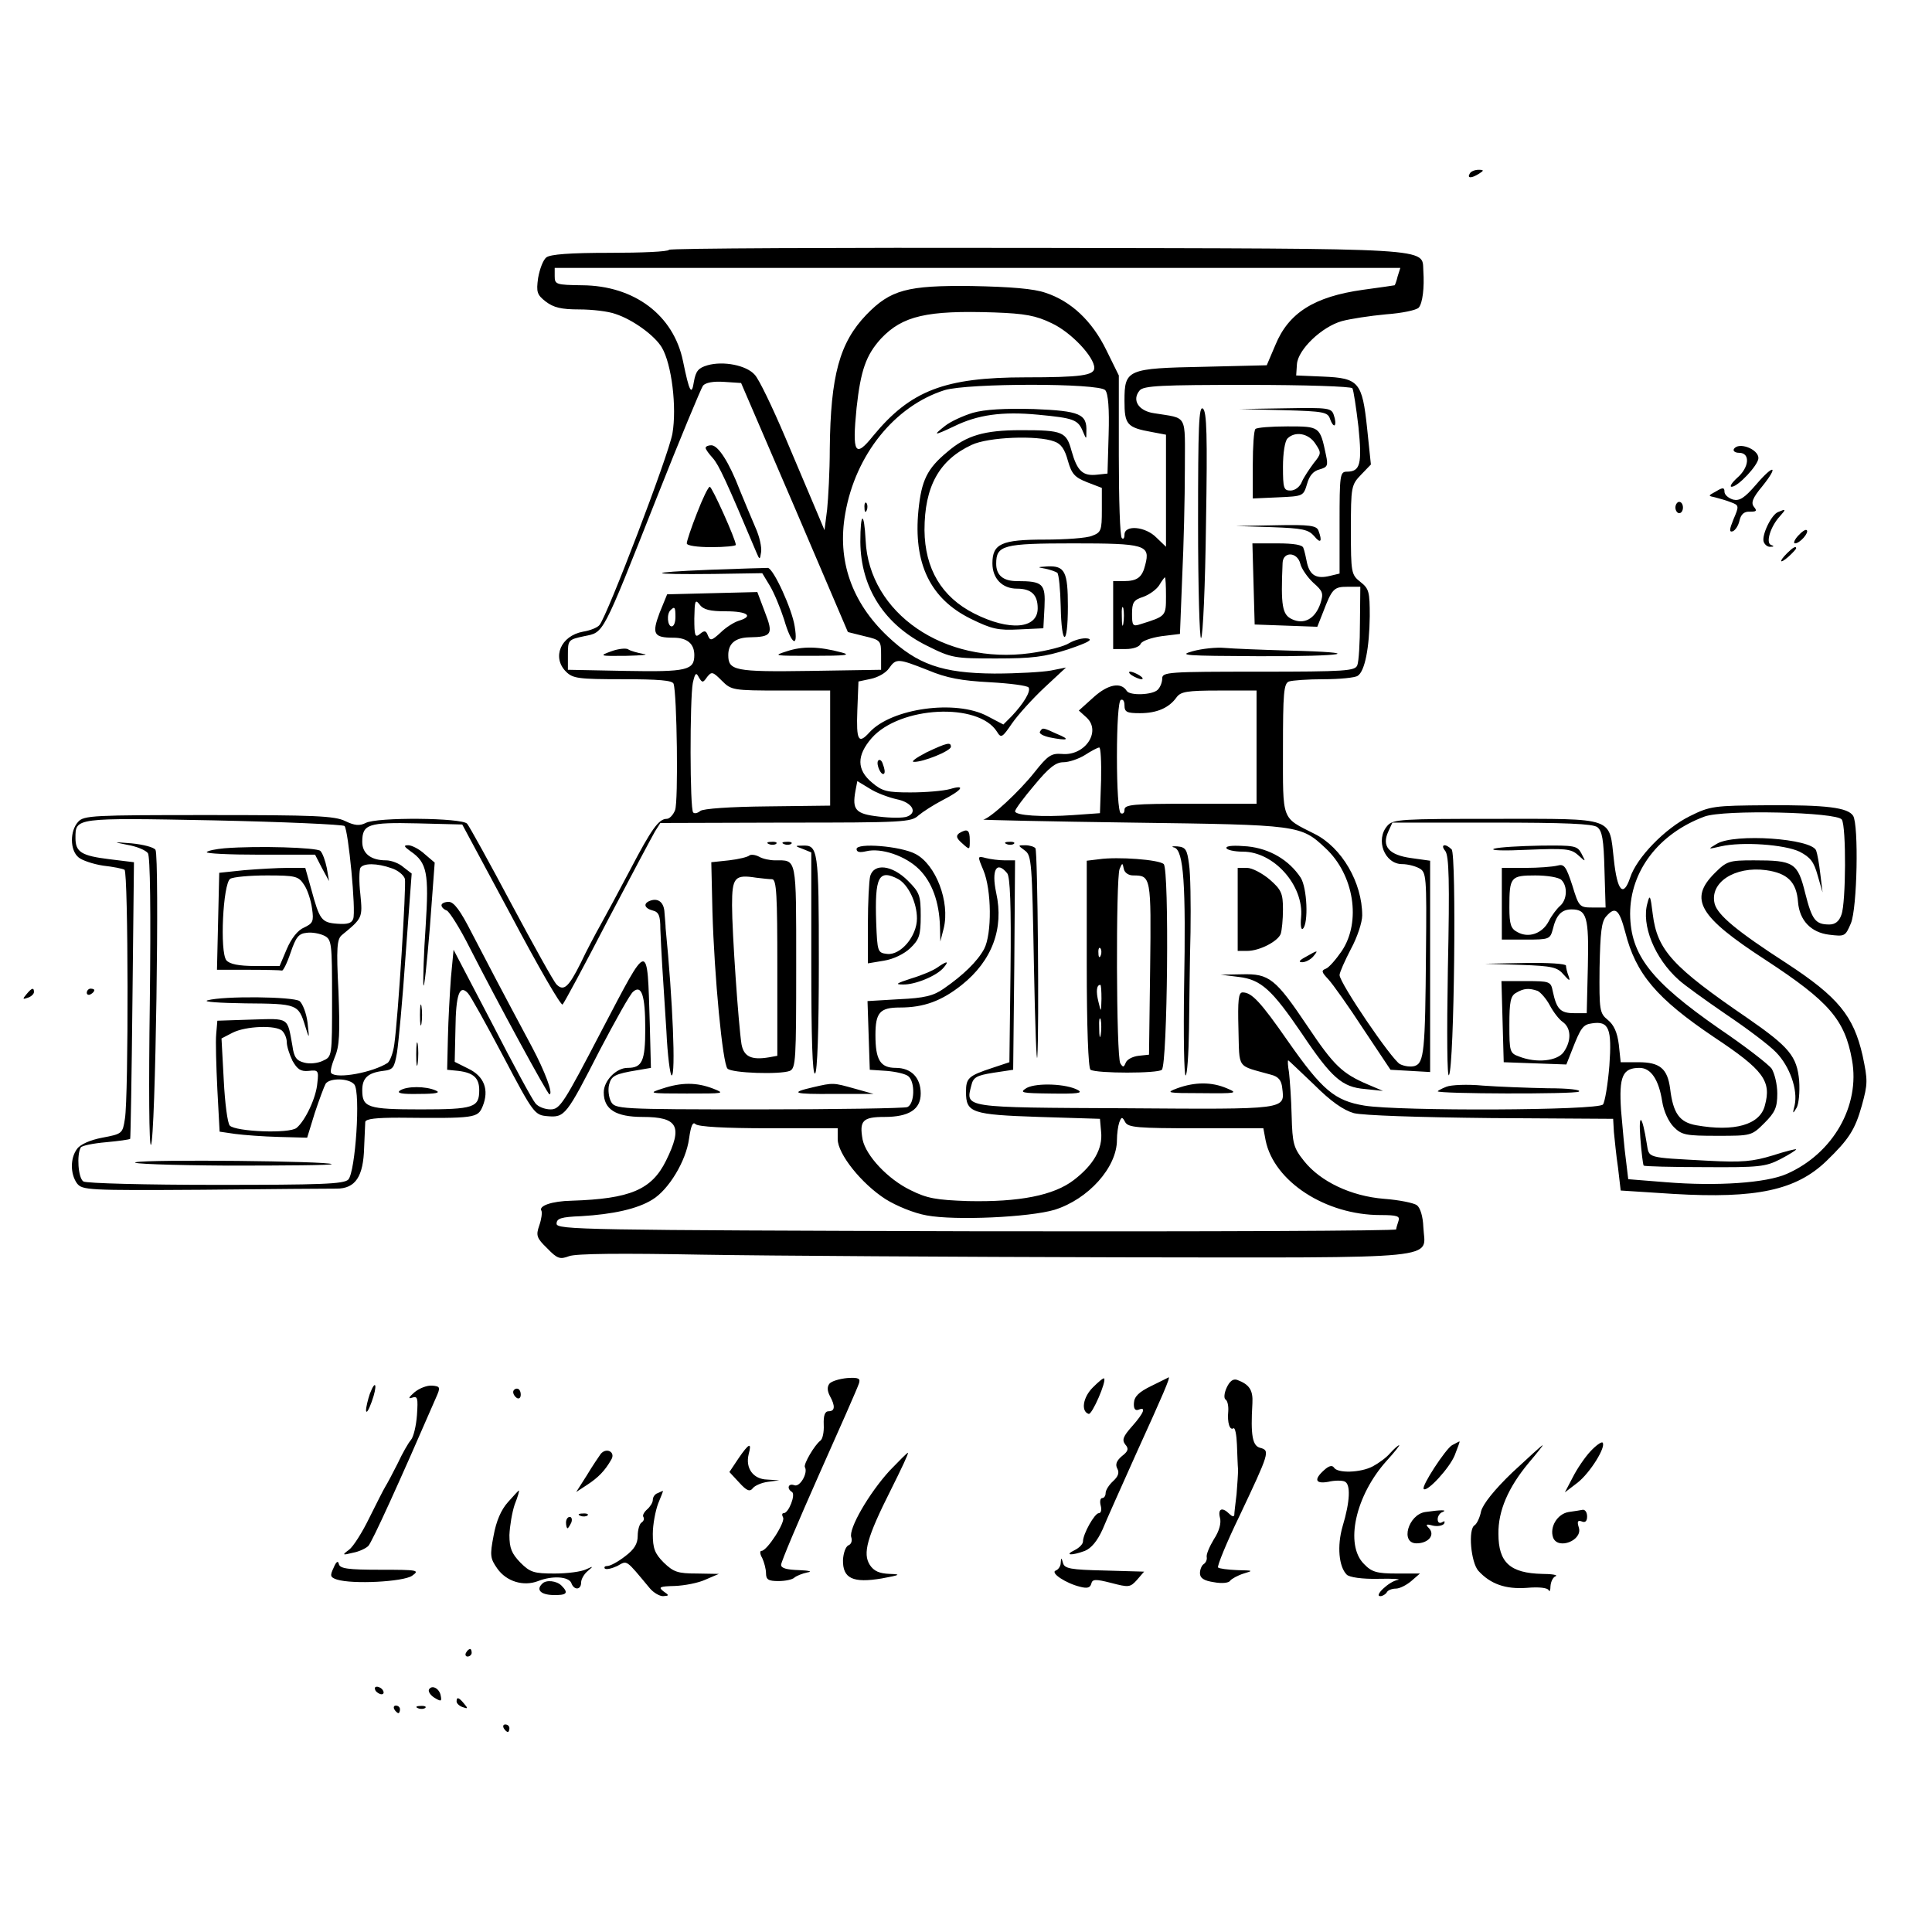 <svg version="1" xmlns="http://www.w3.org/2000/svg" width="682.667" height="682.667" viewBox="0 0 512 512"><path d="M389.5 46c-.8 1.3.5 1.3 2.5 0 1.3-.8 1.3-1-.2-1-.9 0-2 .4-2.3 1zM177.3 66.2c-.2.5-7.3.8-15.7.8-10.7 0-15.7.4-16.8 1.2-.9.7-1.8 3.2-2.2 5.5-.5 3.7-.3 4.4 2 6.2 2.1 1.6 4.1 2.1 8.9 2.1 3.4 0 7.7.5 9.6 1.2 4.6 1.5 10.4 5.7 12.3 8.9 2.6 4.4 4 15.8 2.8 22.8-1 5.7-17.2 48.1-19.3 50.7-.5.7-2.5 1.5-4.4 1.8-5.9 1.1-8.3 6.8-4.5 10.6 1.8 1.8 3.3 2 15 2 9.5 0 13.2.3 13.5 1.2.9 2.5 1.3 31.3.4 33.5-.5 1.3-1.5 2.3-2.2 2.3-2.1 0-4 2.6-9.7 13.5-2.9 5.5-6.4 12-7.8 14.5-1.4 2.5-3.8 7-5.3 10.2-3.2 6.4-4.5 7.6-6.4 5.7-.8-.8-6.1-10.4-12-21.4-5.8-10.9-11.1-20.5-11.7-21.2-1.3-1.6-24-1.8-26.9-.2-1.6.8-2.9.7-5.4-.5-2.8-1.4-8.3-1.6-36.2-1.6-30.7 0-33.1.1-34.6 1.8-2.2 2.4-2.2 7.5.1 9.4.9.8 3.9 1.8 6.5 2.2 2.7.3 5.2.8 5.7 1.1 1 .6 1.1 60.2.1 66-.6 3.9-.7 4-6 5-3.2.6-5.9 1.8-6.7 3-1.8 2.4-1.8 6.6 0 9.1 1.4 1.8 2.8 1.9 33.3 1.7 17.5-.2 33.5-.3 35.5-.3 5 0 7.1-3.2 7.3-10.9.1-3.1.3-6.1.3-6.8.2-.8 2.9-1.1 9-1.1 20.2.2 20.8.1 22.1-3 1.8-4.4.4-8-3.8-10l-3.6-1.8.2-8.8c.1-9.1 1.1-11.8 3.3-9.4.7.7 4.9 8.3 9.4 16.8 8 15.2 8.3 15.5 11.7 15.8 4.6.4 5-.2 13.9-17.6 4.1-7.8 8-14.8 8.8-15.4 2.2-1.9 3.2.9 3.2 9.8 0 8.6-.8 10.4-4.7 10.4-3 0-6.3 3.4-6.3 6.5 0 4.5 3.2 6.5 10.3 6.5 9.4 0 10.7 2.5 6.2 11.6-3.8 7.7-9.5 10.1-25 10.6-5.3.1-8.9 1.4-8 2.7.2.5 0 2.2-.6 3.9-.9 2.6-.7 3.3 2.1 6 2.7 2.8 3.4 3 5.8 2.1 1.8-.7 13.8-.8 35.2-.4 17.9.3 67.5.6 110.3.7 88.1.1 81.3.7 80.9-8-.1-2.8-.8-5.1-1.7-5.8-.8-.6-4.7-1.4-8.7-1.7-8.8-.7-16.9-4.6-21.2-10-2.8-3.5-3.1-4.6-3.3-12-.1-4.5-.5-9.7-.7-11.5-.3-1.7-.4-3.2-.2-3.2.1 0 3.1 2.9 6.8 6.4 4.5 4.5 7.8 6.8 10.6 7.6 2.5.6 16.8 1.1 36.4 1.3l32.3.2.2 3.5c.2 1.9.6 6.2 1.1 9.5l.7 6 14 .9c22 1.3 32.5-1 40.5-8.7 6-5.8 7.6-8.3 9.4-14.7 1.6-5.8 1.6-6.7.2-13.3-2.4-10.5-6.5-15.5-20.1-24.4-13.3-8.6-18.3-12.8-19.1-15.8-1.4-5.6 5.3-10 13.6-8.9 5.7.8 8.1 3.1 8.5 8.5.4 4.8 3.4 8 8.2 8.6 4.2.5 4.3.5 5.8-3 1.7-4 2.1-26.1.6-28.5-1.4-2.2-7.1-2.9-22.7-2.8-14.2.1-15.2.2-20.6 2.9-6.5 3.2-14.1 11-15.8 16.3-1.8 5.3-3.4 3.6-4.3-4.7-1.3-11.5.6-10.9-31.2-10.9-25.1 0-27.3.1-28.8 1.8-3.3 3.7-.8 10.2 3.9 10.2 1.4 0 3.4.5 4.5 1.1 1.9 1 2 2.1 1.8 22.2-.2 26.3-.5 29.4-3 30.2-1 .3-2.7.1-3.9-.5-2.2-1.2-16-21.5-16-23.6 0-.7 1.4-3.8 3-6.9 1.7-3.1 3-7.1 3-8.9 0-8.7-5.4-18-12.6-21.6-8.9-4.5-8.4-3.2-8.4-22.5 0-14.8.2-17.4 1.6-17.9.9-.3 5-.6 9.2-.6 4.2 0 8.3-.4 9-.9 1.9-1.2 3.1-7.4 3.2-15.8 0-6.5-.2-7.3-2.5-9.1-2.4-1.9-2.5-2.4-2.5-13.8s.1-11.9 2.7-14.6l2.6-2.7-1-9.6c-1.3-12.3-2.2-13.3-11.7-13.7l-7.1-.3.2-3c.3-3.9 6.6-9.9 11.9-11.4 2.2-.6 7.4-1.4 11.7-1.8 4.2-.3 8.1-1.1 8.7-1.8 1-1.2 1.5-5.2 1.2-9.7-.4-6.2 4.5-5.9-102.2-6.1-53.4-.1-97.4.1-97.7.5zm193.1 7c-.3 1.3-.7 2.3-.8 2.4 0 0-3.8.6-8.4 1.2-12.9 1.8-19.7 6.1-23.2 14.6l-2.3 5.4-16.6.4c-20.4.4-21.1.7-21.1 9 0 6.3.6 7.1 7.3 8.3l3.7.7V144.9l-2.5-2.4c-2.9-3-8.5-3.5-8.5-.8 0 .9-.3 1.3-.7.9-.5-.4-.8-10.3-.8-22V99.5l-3.3-6.7c-3.8-7.8-9.4-13-16.1-15.2-3.1-1.1-9.3-1.6-19.6-1.8-17.1-.2-21.5 1-27.9 7.6-7.1 7.4-9.5 16.1-9.7 35.6 0 5.8-.4 13-.7 16l-.7 5.5-2.1-5c-1.2-2.8-4.9-11.6-8.3-19.6-3.4-8-7-15.5-8.1-16.6-2.2-2.5-8.3-3.7-12.5-2.5-2.4.7-3.1 1.5-3.6 4.3-.6 3.9-1.2 2.9-2.9-5.4-2.5-12.2-12.9-20-26.7-20.1-6.9-.1-7.3-.2-7.3-2.4V71h224.1l-.7 2.2zm-91.6 12.5c5.1 2.4 11.2 8.9 11.2 11.8 0 2-3.6 2.5-18.2 2.5-21.5 0-30.5 3.5-40.4 15.5-4.8 6-5.6 4.7-4.4-7.4 1.1-10 2.5-14 6.5-18.4 5.7-6 12.1-7.5 30-6.9 8.1.3 11 .8 15.3 2.9zm-68.2 48.8l14.1 33 4.4 1.1c4.3 1 4.4 1.2 4.4 5v3.9l-18.9.3c-19.9.3-21.6-.1-21.6-4.2 0-3 1.8-4.6 5.5-4.7 6.1-.1 6.5-.8 4.2-6.7l-2-5.3-12 .3-11.9.3-2 4.9c-2.1 5.6-1.6 6.6 3.7 6.6 3.6 0 5.5 1.6 5.5 4.6 0 4-1.9 4.5-18.1 4.2l-15.4-.3v-4c0-3.9.1-4 4.3-4.9 5.3-1.1 4.6.3 19.2-36.6 6.2-15.7 11.8-29.1 12.3-29.8.7-.8 2.7-1.2 5.6-1l4.5.3 14.2 33zm82.3-31.1c.8.9 1.1 5 .9 11.7l-.3 10.4-2.8.3c-3.7.4-5.2-.9-6.7-6.2-1.4-5.2-2.3-5.6-13.4-5.6-9.8 0-14.5 1.4-19.6 5.8-5.3 4.4-6.8 7.5-7.6 15.4-1.4 14.1 3.1 23.5 13.9 28.8 5.5 2.7 7.2 3.1 12.8 2.8l6.4-.3.3-5.6c.3-6.2-.4-6.9-7.3-6.9-3.7 0-5.5-1.6-5.5-4.6 0-4.9 1.8-5.4 20.4-5.4 19.1 0 20.5.4 19.1 5.7-.8 3.3-2.1 4.3-5.7 4.3H295v18h3.4c1.9 0 3.6-.6 3.9-1.4.3-.7 2.7-1.6 5.5-2l4.9-.6.6-15.2c.4-8.3.7-21.1.7-28.4 0-15 .9-13.4-8.2-14.9-4.1-.6-5.9-3.5-3.8-6 1-1.3 5.9-1.5 28.6-1.5 15.1 0 27.5.4 27.8.9.3.5 1 5.1 1.6 10.2 1 9.9.5 11.9-3.1 11.9-1.8 0-1.9 1-1.9 13.5V152l-2.5.6c-3.6.9-5.3-.1-6.1-3.3-.3-1.5-.7-3.4-1-4.1-.2-.8-2.5-1.2-6.9-1.2h-6.6l.3 10.7.3 10.8 8.3.3 8.3.3 1.5-3.8c2.4-6.3 2.9-6.8 6.5-6.8h3.4l-.1 9.5c0 5.3-.3 10.3-.7 11.3-.6 1.5-2.9 1.7-26.2 1.7-23.9 0-25.5.1-25.5 1.8 0 1-.5 2.3-1.2 3-1.4 1.4-7.4 1.6-8.2.3-1.5-2.4-4.9-1.8-8.7 1.6l-4 3.6 2.1 1.9c3.9 3.7-.5 10.2-6.6 9.6-2.8-.2-3.7.4-7.2 4.8-4.1 5.2-11.7 12.2-13.6 12.6-.6.1 17.1.5 39.4.8 44.3.6 44.7.6 51.3 6.8 7.5 7 9.5 19.4 4.3 27.2-1.5 2.2-3.4 4.4-4.2 4.7-1.3.5-1.2.9.6 2.8 1.2 1.3 5.4 7.2 9.3 13.2l7.2 10.8 5.3.3 5.2.3v-56l-5-.7c-5.9-.8-7.9-3.1-6.1-7l1.1-2.4h26.3c19.5 0 26.8.3 28 1.2 1.3 1 1.7 3.3 1.9 11.3l.3 10H422c-3.4 0-3.6-.2-5.3-5.8-1.7-5.2-2.2-5.8-4-5.3-1.2.3-5 .6-8.4.6H398v19h6.4c6.1 0 6.4-.1 7.1-2.7.9-3.8 2.3-5.3 5-5.3 4 0 4.6 2 4.3 15.1l-.3 12.4h-3.4c-3.6 0-4.6-1.1-5.6-5.8-.5-2.6-.8-2.7-7.1-2.7h-6.5l.3 10.7.3 10.8 8.3.3 8.3.3 1.5-3.8c2.3-5.9 2.9-6.8 5.3-7.1 4.5-.7 5.3 1.4 4.6 11.2-.4 5-1.2 9.7-1.7 10.3-1.3 1.6-54 1.8-63.2.3-7.9-1.3-11.2-4.1-20.3-17.1-7.3-10.5-9.6-12.9-12-12.9-1.1 0-1.3 2.1-1.1 9.7.3 10.9-.6 9.5 8.6 12.1 2 .5 2.8 1.5 3 3.5.7 5.8 1.6 5.7-41.6 5.4-43.2-.2-42.3-.1-40.8-6 .5-2.2 1.4-2.7 5.8-3.4l5.3-.8.3-27.8.2-27.7h-2.7c-1.6 0-3.8-.3-5-.6-2.3-.6-2.3-.6-.7 3.2 2.2 5.2 2.3 16.9.2 20.9-1.8 3.3-5.5 6.9-10.7 10.5-2.7 1.9-5.1 2.5-11.8 2.8l-8.4.5.3 9.1.3 9.1 4.5.3c2.4.2 5 .8 5.7 1.4 1.9 1.5 1.7 7.5-.3 8.2-.8.3-18.6.6-39.4.6-37.4 0-38-.1-39.1-2.1-.6-1.2-.8-3.1-.5-4.4.6-2.4 1.5-2.9 7.6-3.9l3.5-.6-.3-11.7c-.7-22.3-.1-22.3-12.7 1.7-10.1 19.4-11.1 21-13.6 21-1.5 0-3.3-.7-4-1.6-.8-.9-6-10.5-11.5-21.2l-10.2-19.5-.7 7.4c-.3 4.1-.7 11.2-.8 15.9l-.2 8.5 3 .3c4 .5 5.5 1.9 5.5 5.1 0 4.6-1.4 5.1-15.5 5.1s-15.5-.5-15.5-5.1c0-3.2 1.5-4.6 5.5-5.1 2.7-.3 3-.8 3.7-4.8.4-2.5 1.5-14.2 2.3-26l1.6-21.5-2.2-1.7c-1.1-1-3.2-1.8-4.6-1.8-4 0-6.3-1.8-6.3-4.9 0-4.7 1.6-5.2 14.6-4.9l11.9.3 13 24.2c7.1 13.4 13.2 24 13.6 23.5.4-.4 5.8-10.4 11.9-22.2 6.2-11.8 11.9-22.5 12.6-23.7l1.4-2.2 33.2-.1c31.1 0 33.3-.1 35.2-1.9 1.2-1 4-2.8 6.3-4 5.3-2.7 6.4-4.3 2.1-3-1.8.5-6.5.9-10.5.9-6.2 0-7.5-.3-10.2-2.6-4.1-3.4-4.1-7.2-.1-11.8 7.5-8.5 28.3-9.5 33.2-1.7 1.1 1.8 1.4 1.6 4-2.2 1.6-2.3 5.5-6.6 8.6-9.5l5.7-5.3-4 .8c-2.2.4-8.9.8-15 .8-13.8-.1-20.4-2.4-28.3-9.9-9.5-9-13.4-20.1-11.2-32.5 2.7-15.6 13.1-28.5 26.3-32.7 6.2-1.9 41-1.9 42.6 0zM279.4 117c1.8.6 2.8 2.1 3.6 5.1 1 3.5 1.8 4.4 5.1 5.7l3.9 1.5v5.9c0 5.4-.2 5.9-2.6 6.8-1.4.6-7.1 1-12.6 1-11.4 0-13.8 1.1-13.8 6.3 0 4 2.6 6.7 6.5 6.7 3.8 0 5.5 1.6 5.5 5.2 0 5.5-7.5 6.1-16.8 1.4-8.7-4.4-13.1-11.9-13.2-22.1 0-11.6 3.9-18.6 12.5-22.6 4.4-2.1 17.5-2.6 21.9-.9zm65.2 32.4c.3 1.3 1.9 3.6 3.4 5 2.6 2.3 2.8 2.8 1.9 5.6-1.4 4-4.3 5.6-7.5 4.1-2.6-1.2-3-3.5-2.5-14.9.1-3.1 3.9-3 4.7.2zM309 158c0 5.3 0 5.3-6.7 7.4-2.1.7-2.3.4-2.3-2.7 0-3 .4-3.7 2.9-4.5 1.7-.6 3.6-2 4.3-3.1.7-1.2 1.4-2.1 1.5-2.1.2 0 .3 2.3.3 5zm-116.6 4c5.7 0 7.4 1.3 3.4 2.5-1.3.4-3.5 1.8-4.9 3.2-2.3 2.1-2.7 2.2-3.3.7-.5-1.3-.9-1.4-2.1-.4-1.3 1.1-1.5.5-1.5-4.1.1-4.7.2-5.2 1.4-3.7 1 1.4 2.8 1.8 7 1.8zm105.3 3.2c-.2 1.3-.4.5-.4-1.7-.1-2.2.1-3.2.4-2.3.2 1 .2 2.8 0 4zM179 163.5c0 1.4-.4 2.5-1 2.5-1.1 0-1.4-3.3-.3-4.3 1.1-1.1 1.3-.8 1.3 1.8zm66.9 14.1c5 2.1 8.9 2.8 16.4 3.2 5.4.3 10 .9 10.3 1.4.6 1-1.2 4.1-4.5 7.6l-2.2 2.2-4.2-2.2c-8.4-4.5-25.5-2.1-31.3 4.3-2.9 3.2-3.5 2.2-3.2-5.8l.3-7.7 3.3-.7c1.9-.4 4-1.6 4.8-2.8 1.9-2.7 2.4-2.6 10.3.5zm-58.5 1.8c1.2-1.5 1.5-1.4 3.9 1 2.5 2.5 2.9 2.6 15.7 2.6h13v30.5l-16.6.2c-10 .1-17 .6-17.8 1.2-.7.6-1.6.8-1.9.4-.9-.8-.9-30-.1-34.3.6-2.7.9-2.9 1.6-1.5.9 1.5 1.1 1.5 2.2-.1zM333 198v15h-17.5c-15.2 0-17.5.2-17.5 1.6 0 .8-.4 1.2-1 .9-.6-.4-1-6.5-1-15s.4-14.6 1-15c.6-.3 1 .3 1 1.4 0 1.8.6 2.1 4.1 2.1 4.5 0 7.7-1.4 9.7-4.2 1.1-1.5 2.7-1.8 11.3-1.8h9.9v15zm-41.2 8.7l-.3 8.8-7 .5c-8.3.6-15.5.1-15.5-1 0-.5 2.3-3.6 5.1-6.9 3.9-4.7 5.7-6.1 7.7-6.1 1.5 0 4.1-.9 5.7-1.9 1.7-1.1 3.4-2 3.8-2 .4-.1.6 3.8.5 8.6zm-54.2 5.1c4.1.8 5.7 3.5 2.8 4.6-1 .4-4.3.4-7.5 0-6.2-.7-7.1-1.8-6.2-6.8l.5-2.6 3.3 2c1.7 1.1 4.9 2.3 7.1 2.8zm250.5 5.4c1.2 1.8 1.1 22.1-.1 25.2-.6 1.8-1.7 2.6-3.2 2.6-3.7 0-4.6-1.2-6.4-8.3-2-8.1-3-8.7-13.6-8.7-6.6 0-7.2.2-10.4 3.4-6.9 6.9-4.2 11.5 13.5 23 16.8 11 21 15.8 22.9 26.5 2.2 12.1-5 24.8-17.3 30.2-5.4 2.4-18.5 3.3-32 2.2l-10-.8-.6-5c-.4-2.8-.9-8.7-1.3-13.2-.6-9.1.4-11.3 4.9-11.3 3 0 5.1 3.1 6 8.9.4 2.6 1.7 5.4 3.1 6.8 2.1 2.1 3.2 2.3 11.5 2.3 9 0 9.1 0 12.5-3.4 2.8-2.8 3.4-4.1 3.4-7.8 0-2.4-.7-5.3-1.5-6.6-.9-1.2-7.1-6-13.9-10.6-18.1-12.6-23.5-19.5-23.6-30.4 0-11.4 7.6-21.3 19.7-25.8 5.1-1.9 35.2-1.2 36.4.8zm-396.8 1.7c1 1 3.1 22.6 2.3 24.6-.4 1.2-1.6 1.5-4.2 1.3-4.2-.3-4.7-1-6.9-9.1l-1.6-5.7h-4.7c-2.6 0-7.7.3-11.4.6l-6.7.7-.3 12.8-.3 12.9h8.3c4.5 0 8.5.1 8.9.2.3.2 1.4-2 2.3-4.7 1.4-4.1 2.1-5.1 4.3-5.3 1.4-.2 3.5.2 4.7.8 1.9 1 2 2 2 16.6 0 15.4 0 15.4-2.4 16.5-1.4.7-3.6.9-5 .5-2-.5-2.7-1.4-3.1-4.4-1.4-7.7-.7-7.3-10.8-7l-9.1.3-.3 3.5c-.2 1.9 0 8.5.3 14.7l.6 11.2 4.1.6c2.3.3 7.5.7 11.6.8l7.5.2 2-6.5c1.2-3.6 2.5-7.1 2.9-7.8 1.1-1.6 6.2-1.5 7.6.2 1.7 2.1.3 23.2-1.6 25.2-1.2 1.2-7.3 1.4-35.1 1.4-18.5 0-34.3-.4-35.1-.9-1.4-.9-1.8-7.1-.7-9 .3-.5 3.3-1.1 6.7-1.4 3.3-.3 6.2-.7 6.4-.9.1-.1.4-16.7.6-36.8l.4-36.5-6.5-.8c-7.4-.9-9-1.9-9-5.6 0-5.4-.3-5.4 36.5-4.7 18.7.4 34.3 1.1 34.8 1.5zm12.5 11.2c1.6.5 3.2 1.8 3.5 2.8.4 1.8-1.8 36.8-2.8 43.8-.3 2.4-1.2 4.6-1.8 5-3.9 2.5-13.4 4.3-14.9 2.7-.4-.3.1-2.2.9-4.2 1.3-3 1.4-6.3 1-17.4-.6-11.7-.4-13.9.9-15 5.5-4.5 5.5-4.6 4.9-10.8-.4-3.3-.3-6.4 0-7 .8-1.3 4.4-1.3 8.3.1zm163.1 1.3c.8.9 1.1 8.6.9 25.7l-.3 24.4-4.5 1.5c-6.4 2.1-7 2.7-7 6.4 0 5.5 1.5 6 19.4 6.6l16.1.5.3 3.4c.5 4.5-2 8.8-7.2 12.8-5.3 4.1-14.5 5.9-28.1 5.6-8.4-.3-10.8-.7-15.2-2.9-6-2.9-11.8-9.1-12.7-13.4-.9-5 0-6 5.8-6 6.5 0 9.6-2 9.6-6.2s-2.5-6.8-6.6-6.8-5.4-2.1-5.4-8.7c0-6 1.2-7.3 6.5-7.3 6.3 0 11-1.7 16.4-6 8-6.4 11.2-14.9 9.1-24.4-1.3-6.1.1-8.6 2.9-5.2zm-186.3 3.1c.9 1.3 1.8 4.1 2.1 6.3.5 3.4.2 3.9-2.1 5-1.7.7-3.4 2.9-4.6 5.7l-1.9 4.5h-6.4c-4.5 0-6.8-.5-7.7-1.5-1.8-2.2-.9-20.3 1-21.6.8-.5 5.2-.9 9.7-.9 7.7 0 8.4.2 9.9 2.5zm333.2-1.3c1.7 1.7 1.5 5.3-.4 6.9-.8.7-2.2 2.5-3 4.1-1.7 3.2-5.3 4.5-8.3 2.8-1.7-.9-2.1-2-2.1-6.5 0-8.1.3-8.5 6.9-8.5 3.1 0 6.2.5 6.9 1.2zm16.9 13.8c2.8 11.1 8.3 17.6 23.6 27.9 13.1 8.7 15.2 11.6 13.4 18.1-1.3 5.1-8.1 7-18.2 5.2-4.4-.8-6.1-3.1-6.9-9.7-.7-5.3-2.7-7-8.4-7h-4.7l-.5-4.7c-.4-3.2-1.3-5.2-2.9-6.5-2.2-1.8-2.3-2.5-2.2-13.8.2-9.5.5-12.3 1.8-13.7 2.4-2.7 3.4-1.8 5 4.2zm-23.2 15.6c.8.4 2.3 2.1 3.2 3.8.9 1.7 2.4 3.7 3.4 4.4 2.3 1.6 2.4 5 .3 8-1.7 2.4-7.2 3-11.8 1.2-2.5-.9-2.6-1.3-2.6-8.4 0-6.1.3-7.7 1.8-8.5 2-1.2 3.4-1.3 5.7-.5zM74.8 273.2c.7.7 1.2 2 1.2 3 0 1.1.7 3.2 1.5 4.9 1.3 2.3 2.2 2.9 4.3 2.7 2.5-.3 2.7-.1 2.3 3.2-.3 3.9-3.2 10-5.5 11.9-1.9 1.6-16.1 1-17.7-.6-.6-.6-1.3-6-1.6-12l-.6-11.1 2.9-1.5c3.5-1.8 11.6-2.1 13.2-.5zM316.9 299h17.9l.6 3.2c2.2 10.9 15.9 19.8 30.4 19.8 4.5 0 5.3.3 4.8 1.6-.3.9-.6 1.9-.6 2.2 0 .4-50.1.6-111.2.5-104.3-.3-111.3-.4-111.3-2 0-1.4 1.2-1.8 6.5-2 8.4-.5 14.9-1.9 18.9-4.4 4.3-2.6 8.9-10.2 9.7-16.1.5-3.5 1-4.6 1.7-3.9.7.7 7.8 1.1 19.4 1.1H222v2.9c0 3.9 6.3 11.8 12.7 15.9 2.9 1.8 7.5 3.7 10.9 4.3 7.5 1.4 27.2.5 33.9-1.5 8.9-2.8 16.5-11.2 16.5-18.5 0-1.6.3-3.7.6-4.6.6-1.6.8-1.6 1.6-.1.8 1.4 3.4 1.6 18.7 1.6z"/><path d="M187 118.7c0 .4.9 1.6 1.9 2.7 1.6 1.8 3.6 6.1 11.6 25.1.8 1.9.9 1.9 1.2-.2.2-1.2-.4-4.1-1.5-6.5-1-2.4-2.9-6.8-4.1-9.8-2.9-7.6-5.8-12-7.6-12-.8 0-1.5.3-1.5.7zM184.7 136c-1.5 3.8-2.7 7.4-2.7 8 0 .6 2.8 1 6.5 1 3.6 0 6.5-.3 6.5-.6 0-1.4-6.3-15.4-6.9-15.4-.4 0-1.9 3.1-3.4 7zM188 151c-17.3.7-16.6 1.3 1.2 1.1l12.8-.2 2 3.3c1.1 1.8 2.8 5.9 3.8 9 1.9 6.6 3.8 7.8 2.8 1.8-.7-4.6-5.6-15.3-7.1-15.5-.5 0-7.5.2-15.5.5zM162 172.6c-3.3 1.2-3.2 1.3 4 1.2 4.1-.1 6.2-.3 4.5-.5-1.6-.3-3.4-.8-4-1.2-.5-.4-2.6-.2-4.5.5zM208.5 172.6c-3.8 1.2-3.4 1.2 7 1.2 8.6 0 10.2-.2 7.5-.9-6-1.6-10.3-1.7-14.5-.3zM317.5 138.5c0 17.3.4 31 .8 30.6.5-.5 1.1-14.1 1.3-30.3.4-23.5.2-29.7-.8-30.5-1.1-.9-1.3 4.6-1.3 30.2zM257.8 109.4c-2.6.8-5.9 2.3-7.4 3.5-3.3 2.6-2.9 2.6 2.4.1 6.3-3.1 12.8-4 22.3-3.1 9.5.9 10.6 1.3 11.9 4.5.9 2.1.9 2.1.9 0 .2-4.7-1.7-5.5-13.9-6-7.9-.2-13 .1-16.2 1zM340.2 108.7c10.7.3 11.7.5 12.3 2.4.4 1.1.9 1.8 1.2 1.6.3-.3.2-1.5-.2-2.6-.6-2-1.3-2.1-12.8-1.9l-12.2.2 11.7.3zM332.7 113.7c-.4.3-.7 4.6-.7 9.5v8.9l6.7-.3c6.7-.3 6.7-.3 7.7-3.6.6-2.2 1.7-3.4 3.3-3.8 2.1-.6 2.3-1 1.7-3.8-1.6-7.6-1.6-7.6-10.2-7.6-4.3 0-8.2.3-8.5.7zm15.9 3.9c1.6 2.4 1.6 2.6-.5 5.2-1.1 1.5-2.6 3.7-3.1 4.9-.5 1.3-1.8 2.3-3 2.3-1.8 0-2-.6-2-6.3 0-3.6.5-6.8 1.2-7.5 2-2 5.6-1.4 7.4 1.4zM229.1 134.6c0 1.1.3 1.4.6.6.3-.7.2-1.6-.1-1.9-.3-.4-.6.2-.5 1.3zM228 143.6c.1 12.2 6.4 22 17.8 27.6 6.4 3.2 7.2 3.3 18.2 3.3 9.5 0 12.8-.4 19-2.4 5.3-1.8 6.8-2.6 5.2-2.9-1.3-.2-3.4.4-4.8 1.2-1.3.9-6 2.1-10.4 2.7-22.8 3.1-42.7-10.6-43.6-29.9-.4-7.9-1.4-7.6-1.4.4zM337 139.7c8.2.3 9.7.6 11.3 2.4 1.7 2.1 2.2 1.4 1.1-1.5-.5-1.3-2.3-1.6-11.3-1.4l-10.6.2 9.5.3z"/><path d="M277 150.7c1.4.3 2.8.8 3.2 1.1.4.4.8 4.4.9 8.9.2 10.8 1.9 10.8 1.9 0 0-9.2-.8-10.8-5.4-10.6-2.8.2-2.8.2-.6.6zM316 172.6c-3.9 1.1-1.8 1.2 17.4 1.3 23.5.1 29-1 7.9-1.5-7.1-.2-14.6-.5-16.8-.7-2.2-.2-6 .2-8.5.9zM300 179c.8.5 2 1 2.5 1 .6 0 .3-.5-.5-1s-1.9-1-2.5-1c-.5 0-.3.5.5 1zM275.6 193.9c-.3.5.8 1.1 2.5 1.5 5 1 5.7.6 2-.9-3.9-1.8-3.8-1.7-4.5-.6zM245.5 199.4c-2.7 1.4-4.2 2.5-3.3 2.5 2.4.1 9.8-2.9 9.8-4 0-1.3-1-1.1-6.5 1.5zM232.7 201.6c-.6 1 .9 4.2 1.6 3.4.3-.3.1-1.4-.3-2.4-.3-1.1-.9-1.5-1.3-1zM254.2 220.8c-.9.7-.8 1.3.8 2.7 2 1.8 2 1.8 2-.8 0-2.8-.6-3.2-2.8-1.9zM203.8 223.7c.7.3 1.6.2 1.9-.1.4-.3-.2-.6-1.3-.5-1.1 0-1.4.3-.6.6zM207.8 223.7c.7.3 1.6.2 1.9-.1.4-.3-.2-.6-1.3-.5-1.1 0-1.4.3-.6.6zM266.8 223.7c.7.3 1.6.2 1.9-.1.4-.3-.2-.6-1.3-.5-1.1 0-1.4.3-.6.6zM108.8 225.6c4.4 3 4.9 5.8 4 19.9-.5 7.1-.7 14.1-.6 15.5.2 1.4.9-5.4 1.7-15l1.3-17.4-2.7-2.3c-1.4-1.3-3.4-2.3-4.3-2.3-1.3 0-1.2.3.6 1.6zM212.8 225l2.2.9v29.6c0 19.5.3 29.4 1 29 .6-.4 1-11.3 1-29.4 0-30.1-.2-31.2-4.4-31-2 0-2 .1.2.9zM227 225c0 .8.8 1 2.5.6 4-1 10.5 1.2 14.1 4.8 3.4 3.4 5.3 8.6 5.5 15.1l.1 4 .9-3.5c1.7-7-2.1-16.9-7.5-19.7-4-2.1-15.6-3-15.6-1.3zM271.6 225.4c1.8 1.3 1.9 3.2 2.4 30.3.3 15.8.7 26.8.9 24.3.5-6.8.1-54.2-.5-55.2-.3-.4-1.5-.8-2.7-.8-2 0-2 0-.1 1.4zM311.2 224.6c2.5.8 3.1 9.8 2.6 37-.2 12.9 0 23.4.4 23.4s.8-5.5.9-12.3c.1-6.7.2-18.3.4-25.7.1-7.4 0-15.5-.4-18-.5-3.9-.9-4.5-3.1-4.7-1.4-.1-1.7.1-.8.3zM325 224.7c0 .5 2 1 4.4 1 8.2 0 16.2 9 15.4 17.4-.2 2.1 0 3.5.5 3 1.5-1.5 1.1-10.8-.6-13.5-3.1-4.7-8.2-7.7-14.1-8.3-3.4-.3-5.6-.2-5.6.4zM383 225.5c1 1.3 1.2 7.9.7 31.3-.3 17.4-.2 29.1.3 28.1 1.4-2.4 2-58.5.7-59.8-1.7-1.7-3.1-1.3-1.7.4zM396 224.9c-1.4.5 2.6.6 8.8.3 10-.4 11.5-.3 13.4 1.4 2.1 1.9 2.1 1.9.9-.4-1.1-2.1-1.8-2.2-10.9-2.1-5.3.1-10.8.4-12.2.8z"/><path d="M198.6 226.7c-.4.4-2.8 1-5.4 1.3l-4.7.5.3 13c.5 17.3 2.7 40.4 4 41.7 1.2 1.2 13.9 1.6 16.5.6 1.6-.7 1.7-3 1.7-27.7 0-29.3.2-28.1-5.6-28.1-1.4 0-3.3-.4-4.3-1-1-.5-2.1-.6-2.5-.3zm6 6.3c1.2 0 1.4 4.2 1.4 23.4v23.4l-2.2.4c-4.7.8-6.7-.2-7.3-3.5-.8-5.2-2.5-29.6-2.5-36.8 0-7.4.7-8.2 6.4-7.3 1.6.2 3.5.4 4.2.4zM291.3 227.7l-3.3.4v27.4c0 16.6.4 27.6 1 28 1.7 1 17.9 1 18.9 0 1.5-1.5 2-53 .5-54.5-1.2-1.2-12.2-2-17.1-1.3zm9 4.3c4.7 0 4.8.3 4.5 24.6l-.3 22.9-2.8.3c-1.6.2-3.1 1-3.4 1.9-.5 1.2-.7 1.2-1.4.1-1.1-1.6-1.2-48.9-.2-51.5.7-1.7.8-1.7 1.1-.1.2 1.1 1.3 1.8 2.5 1.8zm-8.6 21.2c-.3.8-.6.5-.6-.6-.1-1.1.2-1.7.5-1.3.3.3.4 1.2.1 1.9zm.2 11.5c-.1 3.7-.1 3.7-.8.8-.7-2.8-.5-4.5.5-4.5.2 0 .3 1.7.3 3.7zm-.2 9.5c-.2 1.3-.4.5-.4-1.7-.1-2.2.1-3.2.4-2.3.2 1 .2 2.8 0 4zM230.6 232.2c-.3 1.3-.6 7-.6 12.7v10.4l4.2-.7c2.6-.4 5.4-1.8 7-3.3 2.4-2.3 2.8-3.4 2.8-8.6 0-5.4-.3-6.2-3.4-9.3-4.2-4.2-9-4.7-10-1.2zm7.5.8c2.6 1.5 4.9 6.2 4.9 10.4 0 4.7-4.3 9.8-7.9 9.4-2.5-.3-2.6-.5-2.9-8.3-.4-12.1.6-14.3 5.9-11.5zM328 241v11h2.5c3.3 0 8.1-2.5 8.9-4.5.3-.9.6-3.8.6-6.5 0-4.2-.4-5.2-3.5-7.9-2-1.7-4.7-3.1-6-3.1H328v11zM172.3 238.7c-1.9.7-1.6 2 .7 2.6 1.6.4 2 1.4 2 4.9.1 2.3.3 6.8.5 9.8.2 3 .7 10.8 1.1 17.2.3 6.5 1 11.8 1.4 11.8 1.1 0 .3-19.8-1.6-39 0-.8-.2-2.7-.3-4.1-.1-2.7-1.6-4-3.8-3.2zM117 239.9c0 .5.6 1.1 1.4 1.4.7.3 3.5 4.7 6.1 9.9 7.4 14.5 20.6 38.8 21.1 38.8 1.1 0-1.2-6.1-4.6-12.5-8.4-15.7-11.9-22.4-16-30.3-3-5.9-4.7-8.2-6.1-8.2-1 0-1.9.4-1.9.9zM346 253.6c-1.7.9-2 1.4-.9 1.4.9 0 2.2-.7 2.9-1.5 1.5-1.8 1.3-1.8-2 .1zM248.4 256.4c-1.1.8-4.2 2.1-6.9 2.9-4 1.3-4.4 1.6-2.2 1.6 3.2.1 9-2.3 10.8-4.5 1.5-1.8.9-1.8-1.7 0zM403 255.7c8.4.3 9.7.6 11.4 2.6 1.5 1.7 1.8 1.8 1.3.4-.4-1-.7-2.3-.7-2.8s-4.7-.8-10.7-.7l-10.8.2 9.5.3zM328.3 258.9c5.9.7 8.8 3.4 16.7 15 7.9 11.8 10.7 14.2 16.7 14.7l4.8.5-4-1.7c-6.8-2.9-9-5-15.9-15.3-8.6-12.8-10.2-14.1-17.5-13.9l-5.6.1 4.8.6zM111.3 269c0 2.5.2 3.5.4 2.2.2-1.2.2-3.2 0-4.5-.2-1.2-.4-.2-.4 2.3zM110.3 279.5c0 2.7.2 3.8.4 2.2.2-1.5.2-3.7 0-5-.2-1.2-.4 0-.4 2.8zM175.5 288.5c-3.8 1.2-3.6 1.3 6.5 1.3 9.9 0 10.3 0 7-1.3-4.4-1.7-8.4-1.7-13.5 0zM215.6 288.1c-6.5 1.5-5.5 1.9 5.5 1.8h10.4l-5-1.4c-5.7-1.6-5.7-1.6-10.9-.4zM272.1 288.3c-2.1 1.3-1.4 1.4 6.5 1.5 6.8.1 8.5-.1 7.1-.9-3-1.7-10.9-2-13.6-.6zM312 288.4c-3.2 1.2-2.8 1.3 6.4 1.3 9.4.1 9.8 0 6.7-1.3-4-1.7-8.4-1.7-13.1 0zM383.3 288c-1.3.5-2.3 1.1-2.3 1.2 0 .7 36.2.8 37.4.1.8-.5-2.8-.9-8.2-.9-5.3-.1-13.1-.4-17.2-.7-4.1-.4-8.5-.2-9.7.3zM106 289c-1 .7.5 1 5 .9 4.5 0 5.9-.3 4.5-.9-2.7-1.2-7.7-1.2-9.5 0zM455 223.6c-2.5 1.5-2.5 1.5 1 .7 5.7-1.3 16.9-.5 20.9 1.4 2.9 1.5 3.8 2.7 4.8 6.3l1.3 4.5-.6-4.9c-.3-2.7-.8-5.4-1.1-6.2-1.2-3.2-21.6-4.6-26.3-1.8zM436.6 239.3c-1.7 5.8 1.9 14.7 8.3 20.4 1.4 1.3 7.1 5.4 12.5 9.1 5.5 3.7 11.5 8.2 13.3 10.1 3.6 3.7 5.8 9.9 4.9 14-.6 2.3-.5 2.4.5.7.6-1 .9-4.2.7-7.2-.6-6.5-2.6-8.9-13.7-16.6-19.9-13.6-23.9-18-25.1-27.5-.6-5-.8-5.4-1.4-3zM434.7 301.5c.3 3.8.7 7.2.9 7.4.2.2 7.4.4 16.1.4 14.5.1 16.2-.1 20.1-2.1 2.3-1.2 4.2-2.4 4.2-2.6 0-.2-2.8.5-6.2 1.6-5.3 1.6-8 1.9-17.3 1.4-16.5-.9-15.4-.6-16.1-4.6-1.2-7.5-2.2-8.4-1.7-1.5zM33.8 223.9c2.4.4 4.8 1.4 5.4 2.2.6.9.8 15.3.5 39.8-.3 21.9-.2 38 .3 37.5 1.2-1.2 2.3-76.5 1.2-78.2-.5-.7-3.3-1.4-6.3-1.7-5-.4-5.1-.4-1.1.4zM59.5 224.8c-2.2.2-4.3.6-4.7 1-.4.4 5.9.7 14 .7h14.7l1.8 3.5 1.9 3.5-.6-3.5c-.4-1.9-1.1-3.9-1.7-4.5-.9-.9-16.6-1.4-25.4-.7zM55 265.1c-1.4.4 3.2.7 10.1.8 13.7.1 14 .2 15.8 6.1 1.1 3.5 1.1 3.5.6-1-.3-2.5-1.3-5-2.1-5.7-1.7-1.2-20.2-1.4-24.4-.2zM36 308c-1.9.4 9.1.8 24.4.9 15.4 0 27.7-.1 27.5-.4-.9-.8-48.3-1.3-51.9-.5zM459.5 119c-.3.5.3 1 1.4 1 3 0 2.7 3.9-.6 6.7-1.4 1.3-2 2.3-1.4 2.3 1.7 0 7.1-5.8 7.1-7.6 0-2.4-5.3-4.4-6.5-2.4z"/><path d="M465.4 128.4c-3.1 3.6-4.4 4.4-6.1 4-1.3-.4-2.3-1.3-2.3-2.1 0-1.1-.4-1.2-2.2-.1-2.2 1.2-2.2 1.2-.3 1.6 1.1.3 3 .8 4.2 1.3 2.2.8 2.2 1 .7 4.5-1.1 2.7-1.2 3.5-.2 3.2.7-.3 1.5-1.5 1.8-2.9.4-1.7 1.3-2.4 2.8-2.3 1.7 0 1.9-.2 1-1.3-.8-1-.4-2.3 2.2-5.4 4.5-5.6 3.1-6-1.6-.5zM444 134.5c0 .8.5 1.5 1 1.5.6 0 1-.7 1-1.5s-.4-1.5-1-1.5c-.5 0-1 .7-1 1.5zM471.2 135.7c-1.8.7-4.4 6.2-3.8 7.9.3.8 1.1 1.4 1.8 1.3 1 0 1-.2.1-.5-1.4-.6-.1-4.9 2.4-7.6 1.7-1.9 1.6-2-.5-1.1zM476.5 142c-1 1.1-1.3 2-.8 2 1.3 0 3.8-2.9 3.1-3.5-.3-.3-1.3.4-2.3 1.5zM473.6 146.6c-2.3 2.3-2 3 .4.9 1.1-1 2-2 2-2.2 0-.7-.9-.2-2.4 1.3zM7 263.5c-1.1 1.3-1 1.4.4.9.9-.3 1.6-1 1.6-1.5 0-1.3-.6-1.1-2 .6zM23 263.1c0 .5.5.7 1 .4.6-.3 1-.8 1-1.1 0-.2-.4-.4-1-.4-.5 0-1 .5-1 1.1zM219.8 366.7c-.6.8-.6 1.8.1 3.2 1.5 2.7 1.4 4.1-.3 4.1-1 0-1.4 1.1-1.3 3.6.1 1.9-.3 3.8-.9 4.2-1.5 1.1-4.5 6.2-4.1 7 .9 1.5-1.3 5.4-2.8 4.8-1.6-.6-2.1.9-.6 1.8 1 .7-.9 5.6-2.2 5.6-.5 0-.5.5-.2 1.1.8 1.1-4.2 8.9-5.7 8.9-.5 0-.4.9.2 1.9.5 1.1 1 2.9 1 4 0 1.7.6 2.1 3.3 2.1 1.8 0 3.7-.4 4.2-.9.6-.5 2.1-1.1 3.5-1.4 1.4-.2.5-.5-2.2-.6-3.3-.1-4.8-.5-4.8-1.4 0-.8 4.5-11.4 10-23.8 5.5-12.3 10.3-23.2 10.6-24.2.5-1.4 0-1.7-3.1-1.5-2 .2-4.1.8-4.7 1.5zM289.6 367.7c-2.6 2.6-3.2 6.3-1.1 7 .9.3 4.8-8.7 4.1-9.4-.2-.2-1.5.9-3 2.4zM305.1 367.3c-3.3 1.6-4.5 2.8-4.6 4.5-.1 1.5.3 2.1 1.2 1.8 2.1-.9 1.5.8-1.7 4.4-2.4 2.7-2.7 3.6-1.8 4.8 1 1.1.8 1.8-.9 3.1-1.4 1.2-1.8 2.2-1.2 3.3.6 1.1.2 2.1-1.1 3.3-1.1 1-2 2.4-2 3.2 0 .7-.4 1.3-.9 1.3s-.7.9-.4 2c.3 1.1.1 2-.5 2-1.1 0-4.2 5.5-4.2 7.5 0 .7-1 1.7-2.2 2.3-2.9 1.4-.8 1.5 2.7.2 1.7-.7 3.3-2.6 4.7-5.7 1.1-2.7 5.2-11.8 9-20.3 7-15.4 9-20 8.5-20-.1.1-2.2 1.1-4.6 2.3zM325.1 367.7c-.7 1.5-.8 2.9-.3 3.2.5.3.8 1.7.7 3.1-.3 3 .4 5.2 1.4 4.5.4-.2.8 1.7.9 4.3.1 2.6.2 5.6.3 6.7 0 1.1-.2 4-.4 6.5-.3 2.5-.6 4.9-.6 5.5-.1.5-.6.4-1.3-.3-1.9-1.9-3.1-1.4-2.5 1 .4 1.4-.2 3.6-1.6 5.7-1.2 2-2.1 4.1-1.9 4.8.1.6-.2 1.4-.8 1.8-.5.3-1 1.4-1 2.4 0 1.3 1 2 3.7 2.4 2.1.4 4 .2 4.3-.4.4-.5 2-1.4 3.6-1.9 2.7-.8 2.5-.8-1.7-.9-2.5-.1-4.8-.4-5.1-.7-.3-.3 2.2-6.5 5.7-13.7 7.9-16.7 8.1-17.3 5.5-18-2.1-.5-2.6-3.3-2.1-11.8.2-3.5-.8-5-4-6.2-1.1-.4-2 .3-2.8 2zM98 369.4c-.5 1.5-1 3.5-1 4.4.1.9.7-.1 1.5-2.3 1.6-4.4 1.1-6.3-.5-2.1zM109.8 369c-1.5 1.3-1.7 1.8-.6 1.4 1.5-.5 1.6.1 1.3 4.6-.2 2.8-.9 5.8-1.6 6.6-.7.8-2.3 3.6-3.5 6.2-1.3 2.6-2.8 5.4-3.3 6.2-.5.8-2.4 4.6-4.3 8.4-1.8 3.7-4.2 7.5-5.3 8.3-1.9 1.4-1.8 1.5 1 .8 1.7-.3 3.5-1.2 4.1-1.8 1-1 8.4-17.3 17.9-39.2 1.3-2.9 1.2-3.1-1-3.3-1.3-.1-3.4.7-4.7 1.8zM136 368.9c0 .6.5 1.3 1 1.6.6.3 1-.1 1-.9 0-.9-.4-1.6-1-1.6-.5 0-1 .4-1 .9zM384.8 383c-1.7 1-8.2 10.9-7.5 11.6.9.9 6.8-5.5 8.2-8.9.8-2 1.4-3.7 1.3-3.7-.2 0-1 .5-2 1zM421.5 384.6c-1.5 1.6-3.6 4.7-4.7 6.9l-2.1 4 3.4-2.6c3.3-2.6 7.6-9.5 6.6-10.6-.3-.3-1.8.8-3.2 2.3zM195.7 386.5l-2.4 3.6 2.6 2.8c2 2.2 2.8 2.5 3.6 1.5.5-.7 2.4-1.5 4-1.7l3-.4-3.2-.2c-3.7-.1-5.8-3-4.9-6.7.9-3.3.1-3-2.7 1.1zM368.4 385.1c-1 1.2-3.1 2.7-4.6 3.5-3.2 1.7-9.4 1.9-10.3.3-.5-.7-1.4-.4-2.6.7-2.8 2.5-2.3 3.7 1.1 3.1 1.6-.4 3.6-.4 4.3-.1 1.7.6 1.5 5.3-.5 11.9-1.5 5.2-1 10.7 1.1 12.8.7.7 4.1 1.2 8.4 1.1 4-.1 6.2.1 5.1.3-2.3.4-6.4 4.3-4.6 4.3.6 0 1.4-.5 1.7-1 .3-.6 1.4-1 2.4-1s2.8-.9 4.1-2l2.3-2h-6.2c-5.2 0-6.6-.4-8.6-2.5-5.2-5.1-2.3-18.2 6-27.4 2.1-2.3 3.5-4.1 3.3-4.1-.3 0-1.3.9-2.4 2.1zM400.8 390.2c-4.8 4.6-7.8 8.4-8.3 10.3-.3 1.6-1.1 3.3-1.7 3.7-1.8 1-1 9.9 1 12.1 3.2 3.5 7.2 4.9 12.8 4.5 3.3-.3 5.5 0 5.8.6.2.6.5.1.5-1.1.1-1.2.7-2.4 1.4-2.6.6-.3-1-.6-3.6-.6-8.5-.2-11.6-3-11.6-10.6-.1-6.1 2.6-12.3 8-18.8 2.2-2.6 3.9-4.7 3.7-4.7-.2 0-3.8 3.3-8 7.2zM159.2 385.3c-.5.7-2.2 3.2-3.7 5.7l-2.8 4.4 2.9-1.9c2.9-1.9 4.7-3.7 6.4-6.7 1.2-2-1.3-3.3-2.8-1.5zM235.8 389.7c-5.5 6-11 15.5-10.2 17.7.3.9 0 1.8-.7 2.1-.8.3-1.4 2.1-1.5 3.9-.1 4.9 2.6 6.2 10.3 4.9 4.9-.9 5.2-1.1 2.1-1.2-2.7-.1-4.2-.7-5.3-2.4-1.9-3-.8-7.2 5.6-19.9 2.7-5.4 4.8-9.8 4.5-9.8-.2 0-2.3 2.1-4.8 4.7zM134.6 398.1c-1.8 2-3.1 5-3.8 8.9-1 5.2-.9 6 1 8.7 2.4 3.4 6.9 4.8 10.8 3.3 3.8-1.5 8.1-1.2 8.8.5.7 2 2.6 1.9 2.6-.1 0-.9.8-2.3 1.8-3.1 1.5-1.3 1.5-1.3-.5-.4-1.2.6-4.9 1.1-8.3 1.1-5.5 0-6.5-.3-9.1-2.9-2.3-2.4-2.9-3.8-2.9-7.3.1-2.4.7-6 1.4-8.1.8-2 1.3-3.7 1.1-3.7-.1 0-1.4 1.4-2.9 3.1zM174.3 395.7c-.7.2-1.3 1-1.3 1.8 0 .7-.7 1.8-1.5 2.5s-1.3 1.6-1 2c.3.5.1 1.1-.5 1.5-.5.3-1 1.9-1 3.5 0 2.1-.9 3.6-3.3 5.4-1.9 1.5-4 2.6-4.7 2.6-.7 0-1 .3-.7.7.4.3 1.8 0 3.3-.7 2.7-1.5 2.1-1.9 8.6 5.9 1 1.2 2.6 2.1 3.5 2.1 1.7-.1 1.7-.2.1-1.3-1.4-1.1-1-1.3 3-1.4 2.6-.1 6.3-.8 8.2-1.7l3.5-1.5-5.8-.1c-5.1 0-6.2-.4-8.8-2.9-2.4-2.4-2.9-3.8-2.9-7.6 0-2.5.7-6.1 1.4-8 .8-1.9 1.4-3.5 1.3-3.4-.1 0-.8.3-1.4.6z"/><path d="M377.7 400.7c-4.5.7-6.7 8.3-2.3 8.3 3.1 0 5-2.2 3.3-4-1-1-.8-1.2 1-.7 1.3.3 2.6 0 3-.5.3-.7.1-.8-.5-.4-.7.4-1.2.1-1.2-.8 0-.8.6-1.7 1.3-1.9 1.4-.6-.4-.6-4.6 0zM415.7 400.7c-3 .5-5.1 4-4.1 6.8 1.3 3.3 7.9.7 6.8-2.7-.5-1.6-.3-2 .8-1.6.9.4 1.4-.1 1.4-1.3 0-1.1-.5-1.8-1.1-1.8-.5.1-2.3.4-3.8.6zM153.8 401.7c.7.3 1.6.2 1.9-.1.4-.3-.2-.6-1.3-.5-1.1 0-1.4.3-.6.6zM150 403.5c0 .8.2 1.5.4 1.5s.6-.7 1-1.5c.3-.8.1-1.5-.4-1.5-.6 0-1 .7-1 1.5zM88.4 415.5c-1 2.1-.9 2.5.9 3.1 4.2 1.3 17.5.6 19.9-1 2.1-1.5 1.6-1.6-8.4-1.6-8.6 0-10.7-.3-11-1.5-.2-1-.7-.7-1.4 1zM281.1 414.2c0 .9-.7 1.8-1.3 2-1.6.6 2.7 3.4 6.4 4.3 1.9.5 2.7.3 3-.8.3-1.2 1-1.3 5.3-.2 4.6 1.2 5 1.2 6.8-.8l1.9-2.2-10.5-.3c-9-.2-10.6-.5-11-2-.4-1.5-.5-1.5-.6 0zM143.7 419.7c-1.7 1.6-.4 2.9 2.8 3 3.7.1 4.3-.5 2.3-2.5-1.3-1.3-4.1-1.6-5.1-.5zM123.5 438c-.3.5-.1 1 .4 1 .6 0 1.1-.5 1.1-1 0-.6-.2-1-.4-1-.3 0-.8.4-1.1 1zM99.5 448c.3.5 1.1 1 1.6 1 .6 0 .7-.5.4-1-.3-.6-1.1-1-1.6-1-.6 0-.7.4-.4 1zM113.7 447.7c-.3.5.3 1.5 1.4 2.2 1.8 1.1 2 1 1.7-.5-.3-1.9-2.3-3-3.1-1.7zM121 450.9c0 .5.7 1.2 1.6 1.5 1.4.5 1.5.4.4-.9-1.4-1.7-2-1.9-2-.6zM104.5 453c.3.5.8 1 1.1 1 .2 0 .4-.5.4-1 0-.6-.5-1-1.1-1-.5 0-.7.4-.4 1zM110.8 452.7c.7.3 1.6.2 1.9-.1.4-.3-.2-.6-1.3-.5-1.1 0-1.4.3-.6.6zM133.5 458c.3.5.8 1 1.1 1 .2 0 .4-.5.4-1 0-.6-.5-1-1.1-1-.5 0-.7.4-.4 1z"/></svg>